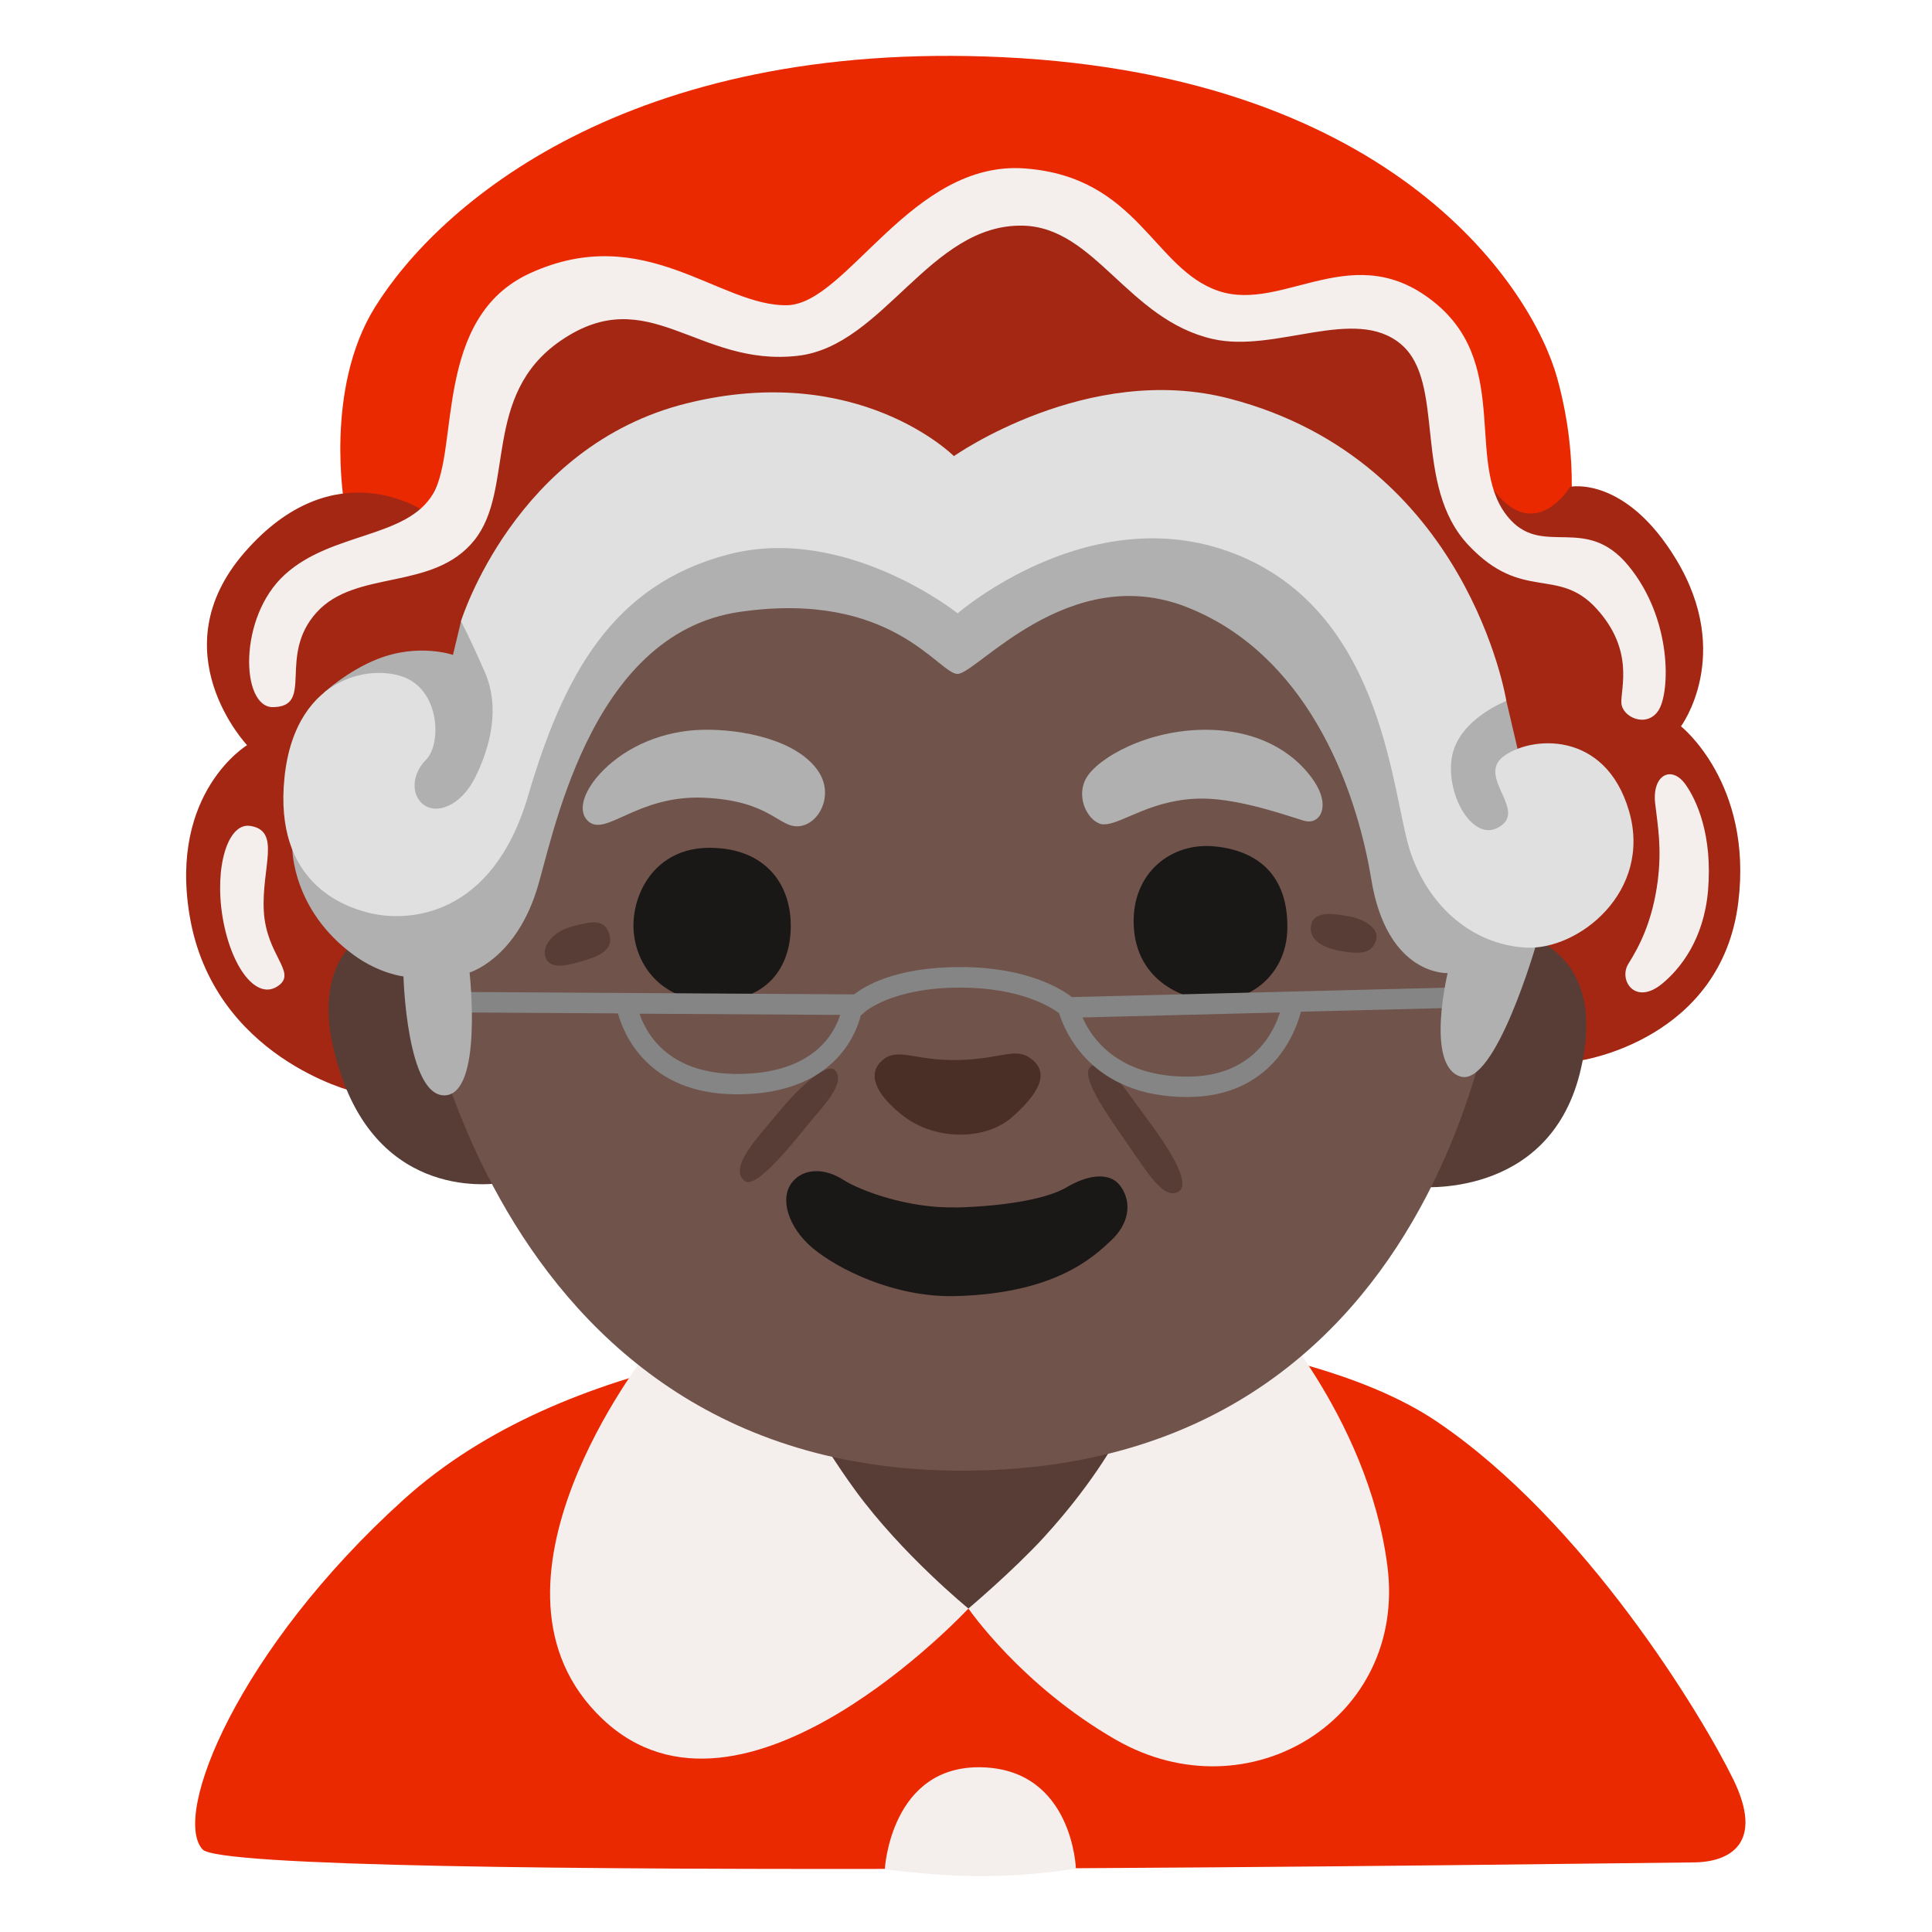 <?xml version="1.0" encoding="utf-8"?>
<!-- Generator: Adobe Illustrator 26.3.1, SVG Export Plug-In . SVG Version: 6.00 Build 0)  -->
<svg version="1.1" id="a" xmlns="http://www.w3.org/2000/svg" xmlns:xlink="http://www.w3.org/1999/xlink" x="0px" y="0px"
	 viewBox="0 0 128 128" style="enable-background:new 0 0 128 128;" xml:space="preserve">
<path style="fill:#EB2901;" d="M22.82,33.46c0,0-1.37-7.67,2.03-13.12C29.06,13.57,41.59,2.6,66.46,3.79
	c26.15,1.25,35.1,15.47,36.7,21.23s0.75,10.03,0.75,10.03l-38.33,19.1L22.82,33.46L22.82,33.46z"/>
<path style="fill:#A42714;" d="M104.72,70.26c0,0,9.34-1.35,10.45-10.51c0.96-7.86-3.8-11.63-3.8-11.63s3.5-4.71-0.31-11.04
	c-3.37-5.59-7.03-4.83-7.03-4.83s-2.47,4.1-5.35-0.17c-2.01-2.98-5-11.68-5-11.68l-12.8,0.75l-13.3-8.41l-14.37,8.91l-15.5-1.88
	l-5.27,5.08l-4.33,9.03c0,0-5.93-4.16-11.91,2.72c-5.7,6.56,0.17,12.77,0.17,12.77s-5.17,3.11-3.81,11.28
	c1.57,9.42,10.89,11.68,10.89,11.68l81.24-2.07H104.72z"/>
<path style="fill:#EB2901;" d="M64.16,87.56c-9.19,0.97-26.49,1.91-37.43,11.8s-15.37,20.9-13.31,23.17s96.19,0.86,98.72,0.86
	s4.75-1.3,2.69-5.51s-9.81-17.06-19.64-23.7S64.15,87.57,64.16,87.56L64.16,87.56z"/>
<polygon style="fill:#573D36;" points="54.1,92.72 53.61,103.25 64.16,106.57 74.83,105.36 74.67,93.37 "/>
<path style="fill:#F4EEED;" d="M74.25,94.85c0,0-1.52,3.1-5.1,7.01c-2.03,2.21-4.99,4.71-4.99,4.71s3.5,5.1,9.78,8.7
	c8.79,5.04,19.28-1.4,17.98-11.51C90.63,93.7,83.26,86,83.26,86l-9.02,8.85L74.25,94.85z"/>
<path style="fill:#F4EEED;" d="M42.85,89.65c0,0-12.2,15.46-2.93,24.24c9.27,8.79,24.24-7.32,24.24-7.32s-4.39-3.58-7.48-7.81
	c-2.45-3.35-4.23-6.83-4.23-6.83L42.85,89.65z"/>
<path style="fill:#573D36;" d="M93.85,78.63c0,0,8.7,0.93,10.82-7.53c2.24-8.96-5.04-9.49-5.04-9.49S93.85,78.63,93.85,78.63z"/>
<path style="fill:#573D36;" d="M29.36,60.28c0,0-10.68-0.27-6.71,11.09c2.98,8.52,10.68,6.98,10.68,6.98l-3.97-18.08L29.36,60.28z"
	/>
<path style="fill:#70534A;" d="M27.41,62.65c0,0,4.14,35.37,37.15,34.78c33.01-0.59,35.08-35.82,35.08-35.82l-10.8-27.23l-52.4,1.04
	C36.44,35.42,27.41,62.65,27.41,62.65z"/>
<path style="fill:#4A2F27;" d="M63.44,70.23c-2.94,0.06-4.05-0.94-5.09,0.12c-0.96,0.97-0.1,2.35,1.49,3.58
	c2.16,1.67,5.5,1.62,7.23,0.07c1.72-1.53,2.45-2.83,1.35-3.77S66.46,70.17,63.44,70.23L63.44,70.23z"/>
<g>
	<path style="fill:#1A1717;" d="M47.11,56.17c-3.85-0.06-5.35,3.28-5.12,5.63s2.01,4.6,5.4,4.54s5-2.18,5-5S50.67,56.22,47.11,56.17
		L47.11,56.17z"/>
	<path style="fill:#1A1717;" d="M80.51,56.08c-2.87-0.31-5.52,1.72-5.4,5.17c0.13,3.85,3.5,5.06,5.35,5.06
		c2.64,0,4.78-1.95,4.83-4.77c0.06-3.16-1.55-5.12-4.77-5.46L80.51,56.08z"/>
</g>
<path style="fill:#1A1717;" d="M63.3,79.99c-3.1,0.08-6.29-1.09-7.46-1.84s-2.58-0.79-3.35,0.17c-0.88,1.08-0.25,3.02,1.34,4.36
	c1.59,1.34,5.35,3.29,9.47,3.19c6.62-0.17,9.14-2.59,10.31-3.68s1.41-2.48,0.65-3.57s-2.33-0.71-3.59,0.04s-4.02,1.26-7.38,1.34
	L63.3,79.99z"/>
<path style="fill:#B0B0B0;" d="M38.93,54.37c1.16,1.16,3.23-1.7,7.67-1.52s4.99,2.01,6.33,1.89s2.35-2.07,1.28-3.65
	c-1.4-2.07-5.05-2.8-7.67-2.74c-2.62,0.06-4.99,1.1-6.57,2.68c-1.22,1.22-1.77,2.62-1.03,3.35L38.93,54.37z"/>
<path style="fill:#B0B0B0;" d="M73.11,54.62c-0.93-0.05-1.89-1.7-1.16-3.04s4.08-3.27,8.03-3.23c4.91,0.05,6.88,2.98,7.3,3.77
	c0.79,1.46,0.12,2.56-0.91,2.25s-4.14-1.42-6.57-1.46c-3.47-0.06-5.54,1.77-6.7,1.7L73.11,54.62z"/>
<g>
	<path style="fill:#573D36;" d="M86.89,61.19c-0.31,1.09,0.85,1.64,2.01,1.83s1.95,0.18,2.25-0.67s-0.79-1.46-1.77-1.64
		s-2.25-0.37-2.5,0.49L86.89,61.19z"/>
	<path style="fill:#573D36;" d="M40.38,61.93c0.32,1.14-1.03,1.52-1.89,1.77s-1.95,0.55-2.31-0.18s0.37-1.77,1.7-2.13
		S40.07,60.84,40.38,61.93L40.38,61.93z"/>
	<path style="fill:#573D36;" d="M55.32,70.91c-0.51-0.55-2.28,1.01-3.72,2.76s-3.33,3.66-2.28,4.56c0.8,0.69,3.66-3.08,4.46-4.03
		S56.06,71.71,55.32,70.91z"/>
	<path style="fill:#573D36;" d="M72.3,70.64c-0.74,0.45,0.53,2.49,2.18,4.83c1.42,2.02,2.55,4.03,3.56,3.5s-0.8-3.18-2.07-4.88
		S73.26,70.06,72.3,70.64L72.3,70.64z"/>
</g>
<path style="fill:#858585;" d="M98.42,65.37H98.4l-27.38,0.69c-0.7-0.54-3-1.99-7.4-1.99s-6.37,1.31-7.04,1.81L27.55,65.7l0,0
	c-0.37,0-0.68,0.3-0.68,0.68s0.3,0.68,0.67,0.68l13.4,0.08c0.38,1.38,1.97,5.28,7.71,5.36c0.07,0,0.13,0,0.19,0
	c6.37,0,7.87-3.95,8.2-5.26h0.04l0.2-0.18c0.02-0.02,1.82-1.63,6.33-1.63c4.05,0,6.07,1.33,6.56,1.7c0.34,1.11,2.09,5.55,8.48,5.55
	c5.59,0,7.17-4.23,7.54-5.65l12.22-0.31c0.37,0,0.67-0.32,0.66-0.7c0-0.37-0.31-0.66-0.68-0.66L98.42,65.37z M48.86,71.15
	c-0.06,0-0.12,0-0.18,0c-4.44-0.06-5.88-2.7-6.31-3.99l13.29,0.08C55.29,68.44,53.9,71.15,48.86,71.15z M78.67,71.33
	c-4.63,0-6.36-2.57-6.95-3.92l13.08-0.33C84.37,68.44,82.95,71.33,78.67,71.33z"/>
<path style="fill:#B0B0B0;" d="M21.91,48.86l-2.54,7.4c0,0,0,4.04,4.05,7c1.72,1.26,3.31,1.43,3.31,1.43s0.22,7.98,2.75,7.88
	c2.53-0.11,1.63-8.14,1.63-8.14s2.91-0.84,4.39-5.28c1.08-3.23,3.38-17.14,13.5-18.61s13.18,4.11,14.44,4.11
	c1.26,0,7.38-7.49,15.18-4.43c7.8,3.06,11.17,11.6,12.23,18.03c1.05,6.43,5.06,6.22,5.06,6.22s-1.48,6.11,0.84,6.85
	s5.06-8.86,5.06-8.86l-1.27-12.86l-0.74-3.16L86.2,30.42l-45.75,3.27l-9.91,7.49l-0.53,2.21c0,0-2.27-0.8-4.99,0.27
	c-1.99,0.78-3.57,2.24-3.57,2.24l0.44,2.97L21.91,48.86z"/>
<path style="fill:#E0E0E0;" d="M63.44,40.63c0,0-7.43-5.92-15.18-3.9S37.3,44.85,34.98,52.75c-2.34,7.98-7.91,8.43-10.65,7.7
	c-1.43-0.38-6.22-1.9-5.48-8.96s6.33-7.59,8.33-6.43s2,4.32,1.05,5.27s-0.96,2.22-0.32,2.85c0.94,0.91,2.64,0.21,3.58-1.69
	s1.69-4.53,0.63-6.96s-1.58-3.37-1.58-3.37s3.58-11.62,14.97-14.44s17.69,3.5,17.69,3.5s8.87-6.26,18.26-3.81
	C97.27,30.52,99.8,46.44,99.8,46.44s-3.06,1.16-3.58,3.58s1.24,5.67,2.95,4.85c2.21-1.05-1.37-3.37,0.42-4.74s6.75-1.79,8.33,3.58
	s-3.37,9.28-6.85,9.07c-3.48-0.21-6.33-2.64-7.59-6.22c-1.27-3.58-1.58-15.6-11.28-19.71s-18.77,3.8-18.77,3.8L63.44,40.63z"/>
<path style="fill:#F4EEED;" d="M58.62,123.85c0,0,0.37-6.98,6.51-6.76c5.93,0.21,6.15,6.69,6.15,6.69s-2.62,0.52-6.42,0.52
	C62.18,124.3,58.62,123.85,58.62,123.85z"/>
<path style="fill:#F4EEED;" d="M16.58,54.72c-1.48-0.24-2.39,2.72-1.83,6.06s2.29,5.6,3.73,4.5c1.17-0.89-0.83-2-1-4.89
	s1.17-5.34-0.89-5.67H16.58z"/>
<path style="fill:#F4EEED;" d="M18.09,46.85c-2.13,0.04-2.34-5.95,0.78-8.78c3.11-2.84,8.12-2.39,9.84-5.39s0.02-11.64,6.39-14.57
	c7.62-3.5,12.57,2.22,17.07,2.11c3.95-0.1,8.23-9.62,15.73-9.06c7.51,0.56,8.51,6.67,12.84,8.12c4.34,1.45,9.02-3.7,14.46,0.89
	c5,4.23,1.72,10.9,4.89,14.29c2.23,2.39,5-0.36,7.78,3c2.95,3.56,2.78,8.45,2,9.62s-2.39,0.44-2.45-0.5s0.89-3.5-1.67-6.28
	s-4.89-0.4-8.45-4.17c-3.78-4-1.45-10.79-4.5-13.34s-8.28,0.62-12.45-0.33c-5.62-1.28-7.78-7.39-12.57-7.51
	c-6.17-0.14-9.22,7.95-14.9,8.62c-6.67,0.78-9.9-5-15.73-1c-5.27,3.61-3,9.84-5.73,13.23s-7.84,1.89-10.45,4.78
	S20.86,46.81,18.09,46.85L18.09,46.85z"/>
<path style="fill:#F4EEED;" d="M109.83,58.36c-0.35,2.69-1.22,4.34-1.95,5.5c-0.66,1.07,0.44,2.78,2.22,1.33
	c1.22-0.99,2.78-2.95,3.06-6.17c0.32-3.72-0.78-6.06-1.5-7.06c-0.93-1.29-2.22-0.61-2,1.28C109.84,54.76,110.1,56.19,109.83,58.36z"
	/>
</svg>

